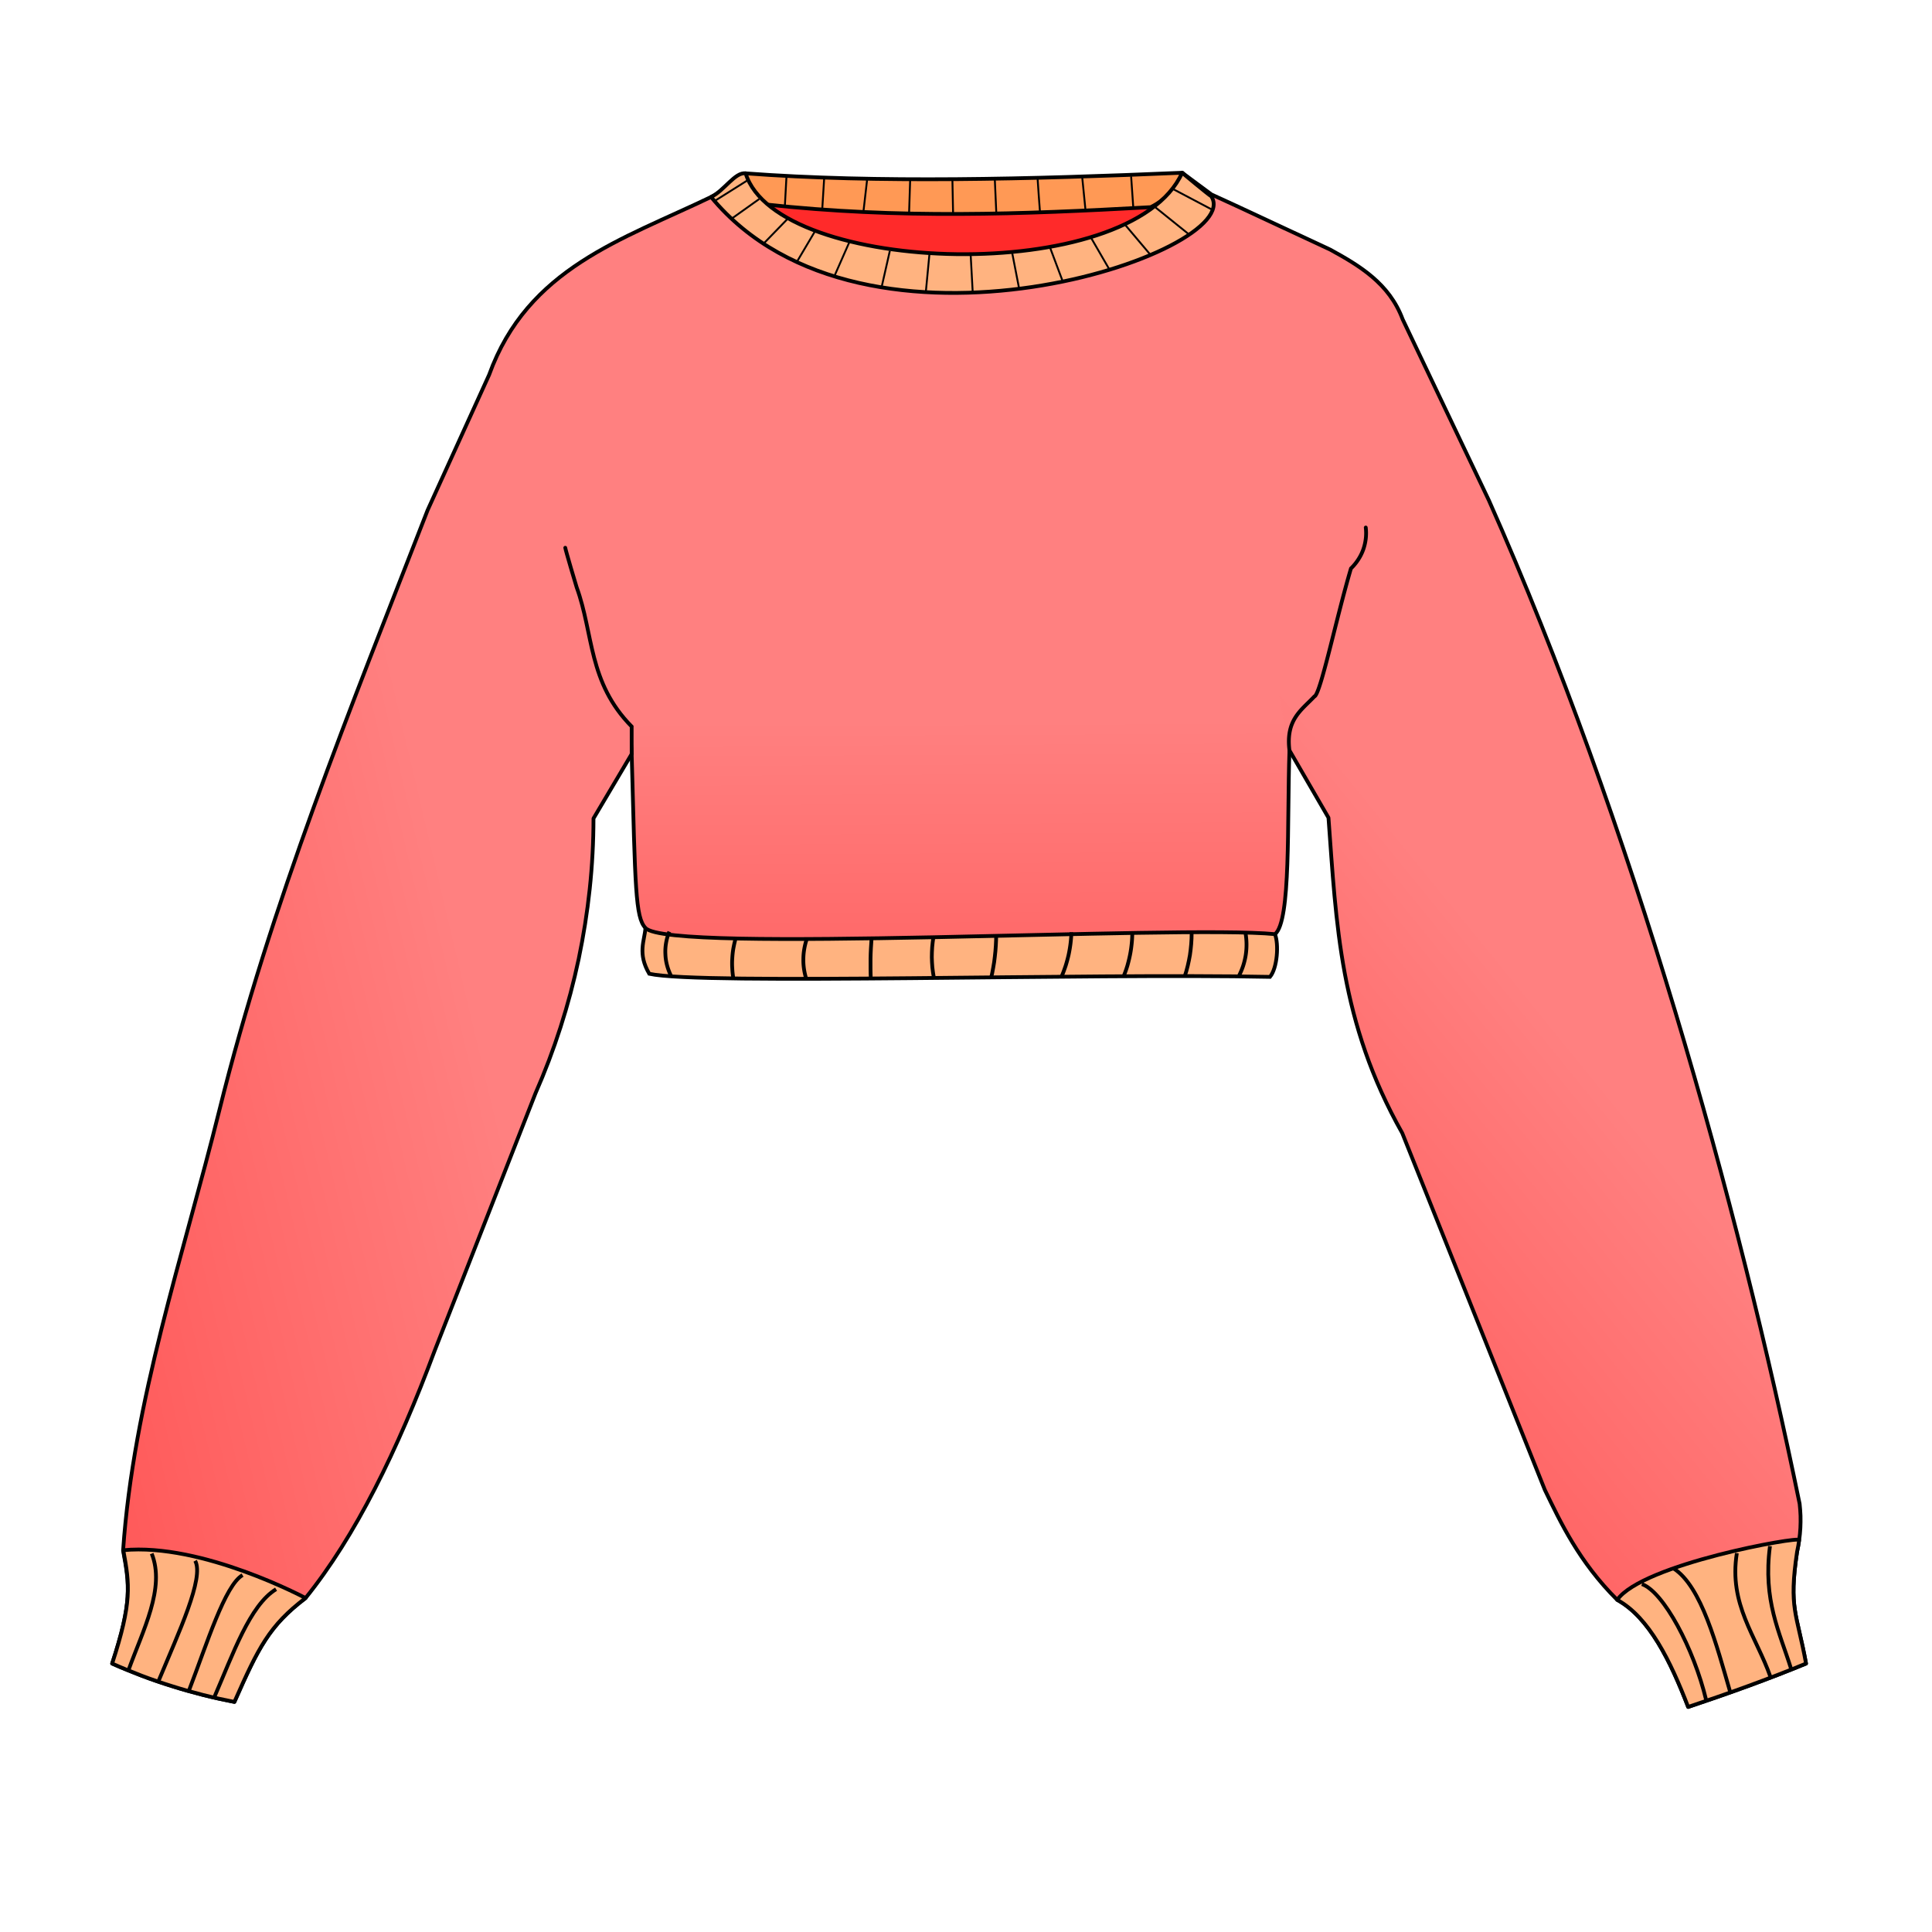 <svg version="1.1" viewBox="0 0 256 256" xmlns="http://www.w3.org/2000/svg" xmlns:xlink="http://www.w3.org/1999/xlink">
 <defs>
  <linearGradient id="linearGradient929">
   <stop stop-color="#f55" offset="0"/>
   <stop stop-color="#ff8080" offset="1"/>
  </linearGradient>
  <linearGradient id="linearGradient931" x1="4.339" x2="72.136" y1="188.47" y2="172.47" gradientUnits="userSpaceOnUse" xlink:href="#linearGradient929"/>
  <linearGradient id="linearGradient939" x1="167.05" x2="222.37" y1="200.68" y2="155.66" gradientUnits="userSpaceOnUse" xlink:href="#linearGradient929"/>
  <linearGradient id="linearGradient947" x1="126.37" x2="126.1" y1="151.59" y2="95.458" gradientUnits="userSpaceOnUse" xlink:href="#linearGradient929"/>
 </defs>
 <path d="M85.53,122.95c-.13,1.73-1.08,3.38.5,6.08,6.85,1.52,58.02-.1,82.25.41.98-1.18,1.18-4.33.66-5.66l-7.72-6.02L89.9,119.32Z" fill="#ffb380" stroke="#000" stroke-width=".5"/>
 <g stroke="#000" stroke-linejoin="round" stroke-width=".5">
  <path d="m98.8 22.97c4.17 13.57 51.08 15.01 57.84-0.08 10.454 9.561 15.414 58.62 14.22 76.54-0.33 9.47 0.22 22.67-1.92 24.35-12.86-1.26-80.44 2.64-83.42-0.83-1.33-1.4-1.34-5.26-1.82-23.04-1.026-24.006-3.319-40.523 15.1-76.94z" fill="url(#linearGradient947)"/>
  <path d="m156.64 22.89 3.89 2.88 3.23 1.48 12.51 5.83c3.84 2.11 7.81 4.45 9.59 9.23l11.43 24c18.98 42.72 33.04 93.28 41.17 132.95 0.06 0.54 0.1 1.07 0.12 1.6 0.01 0.54 0.01 1.07-0.02 1.6-0.03 0.54-0.08 1.07-0.16 1.6-0.07 0.52-0.17 1.05-0.28 1.57-1.12 7.5-0.04 8.09 1.19 14.8-5.01 2.07-10.25 3.95-15.62 5.75-2.34-6.08-5.16-11.87-9.4-14.19-5.07-5.04-7.53-10.32-9.59-14.57l-18.89-47.27c-8.3-14.7-8.74-27.73-9.78-41.8l-5.17-8.92" fill="url(#linearGradient939)"/>
  <path d="m83.7 99.91-5.06 8.54c-0.002 3.123-0.168 6.244-0.5 9.35-0.331 3.109-0.819 6.2-1.46 9.26-0.648 3.059-1.452 6.083-2.41 9.06-0.954 2.976-2.062 5.9-3.32 8.76l-13.33 34.03c-4.96 13.32-10.54 24.68-17.13 32.84-4.83 3.67-6.24 6.55-9.43 13.76-1.39-0.27-2.77-0.57-4.15-0.92-1.37-0.35-2.74-0.73-4.09-1.16-1.36-0.42-2.7-0.88-4.02-1.38-1.33-0.51-2.64-1.04-3.94-1.62 2.65-8.11 2.3-10.4 1.45-14.97 1.36-19.85 7.96-39.03 12.74-58.28 6.78-27.39 17.42-53.37 27.61-79.58l8.15-17.93c5.11-14.16 17.63-17.91 29.41-23.57 1.74-0.83 2.89-2.18 4.58-3.13" fill="url(#linearGradient931)"/>
 </g>
 <path d="M98.66,26.13l3.26-1.2,53.4.72-5.03,7.77-24.64,3.74L102.59,31.4Z" fill="#ff2a2a" stroke="#000" stroke-width=".25"/>
 <path d="m98.8 22.97c17.32 1.3 37.73 0.78 57.84-0.08-0.366 0.994-0.927 1.905-1.65 2.68-0.354 0.392-0.746 0.747-1.17 1.06-0.423 0.315-0.875 0.59-1.35 0.82-17.11 0.95-33.31 1.57-51.03-0.36-1.44-0.79-2.627 0.187-2.64-4.12z" fill="#f95" stroke="#000" stroke-linejoin="round" stroke-width=".5"/>
 <g fill="#ffb380" stroke="#000" stroke-linejoin="round" stroke-width=".5">
  <path d="m98.8 22.97c4.17 13.57 51.08 15.01 57.84-0.08 0 0 3.53 2.95 3.86 3.12 4.83 7.34-46 24.67-66.28 0.09 1.74-0.83 3.178-3.331 4.58-3.13z"/>
  <path d="m40.49 211.75c-4.83 3.67-6.24 6.55-9.43 13.76-1.39-0.27-2.77-0.57-4.15-0.92-1.37-0.35-2.74-0.73-4.09-1.16q-2.04-0.63-4.02-1.38c-1.33-0.51-2.64-1.04-3.94-1.62 2.65-8.11 2.33-10.45 1.48-15.02 10.44-1 24.15 6.34 24.15 6.34z"/>
  <path d="m238.4 204.06c-0.07 0.52-0.17 1.05-0.28 1.57-1.12 7.5-0.04 8.09 1.19 14.8-5.01 2.07-10.25 3.95-15.62 5.75-2.34-6.08-5.16-11.87-9.4-14.19 3.3-4.74 24.19-8.46 24.11-7.93z"/>
 </g>
 <g fill="none" stroke="#000">
  <g stroke-width=".5">
   <path d="M83.7,99.91V96.27c-5.79-5.88-5.03-12.26-7.29-18.45-.07-.19-1.48-4.96-1.51-5.24" stroke-linecap="round"/>
   <path d="M170.86,99.43c-.52-4.09,1.63-5.36,3.3-7.14.79-.2,2.88-10.32,4.85-16.97a6.529,6.529,0,0,0,.95-1.15,6.378,6.378,0,0,0,.67-1.33,6.642,6.642,0,0,0,.34-1.45,6.189,6.189,0,0,0,0-1.49" stroke-linecap="round"/>
   <path d="m88.69 123.45a6.801 6.801 0 0 0-0.43 1.48 6.612 6.612 0 0 0-0.09 1.54 6.429 6.429 0 0 0 0.24 1.52 7.443 7.443 0 0 0 0.57 1.44"/>
   <path d="m165.03 123.59a9.064 9.064 0 0 1 0.03 3 9.428 9.428 0 0 1-0.36 1.46 9.296 9.296 0 0 1-0.6 1.38"/>
   <path d="M132,123.86c0,.49-.02.97-.05,1.46-.03.48-.07.96-.13,1.44q-.075.735-.21,1.44c-.08.48-.18.96-.29,1.43"/>
   <path d="M141.97,123.53a17.226,17.226,0,0,1-.37,2.97c-.11.49-.24.97-.39,1.45-.16.48-.33.95-.53,1.41"/>
   <path d="M150.03,123.46a13.064,13.064,0,0,1-.07,1.53c-.05.5-.12,1.01-.22,1.51s-.22.99-.36,1.48a14.527,14.527,0,0,1-.52,1.44"/>
   <path d="M157.9,123.66c0,.49-.02.97-.06,1.45-.04.49-.1.97-.17,1.45-.08.48-.18.95-.29,1.42s-.25.94-.4,1.4"/>
   <path d="M97.46,124.41c-.12.42-.21.85-.29,1.28a11.646,11.646,0,0,0-.14,1.31,9.691,9.691,0,0,0,0,1.32,11.403,11.403,0,0,0,.14,1.31"/>
   <path d="m106.86 124.55a9.089 9.089 0 0 0-0.3 1.25 8.024 8.024 0 0 0-0.11 1.29 7.791 7.791 0 0 0 0.08 1.28 8.839 8.839 0 0 0 0.28 1.26"/>
   <path d="M115.49,124.31c-.04.45-.07.91-.09,1.36-.03.46-.04.92-.05,1.37-.01.46-.01.91,0,1.37,0,.45.02.91.04,1.37"/>
   <path d="M123.68,124.17c-.07.44-.12.88-.16,1.32-.03.45-.05.89-.05,1.34.01.45.03.89.07,1.33.05.45.11.89.19,1.33"/>
   <path d="m20.1 205.86c1.83 4.57-1.16 10.13-3.08 15.46"/>
   <path d="m36.58 210.58c-3.49 2.13-5.71 8.61-8.17 14.27"/>
   <path d="m25.86 206.81c1.23 2.27-2.18 9.49-4.84 15.9"/>
   <path d="m32.14 208.71c-2.34 1.35-4.72 9.1-7.09 15.26"/>
   <path d="m217.56 209.9c2.88 1.03 6.88 8.55 8.51 15.35"/>
   <path d="m234.53 204.87c-0.95 7.19 1.275 11.377 2.795 16.247"/>
   <path d="m230.14 205.8c-1.09 6.81 2.56 10.98 4.47 16.44"/>
   <path d="m221.76 207.83c3.72 2.38 5.73 10.3 7.49 16.34"/>
  </g>
  <g stroke-width=".25">
   <path d="m139.16 32.866 1.632 4.35"/>
   <path d="m117.91 33.233-1.116 4.92"/>
   <path d="m108 30.627-2.454 4.144"/>
   <path d="m100.6 26.37-3.829 2.728"/>
   <path d="m149.08 29.781 3.316 3.928"/>
   <path d="m155.46 25.064 5.24 2.765"/>
   <path d="m128.62 33.783 0.265 4.871"/>
   <path d="m112.58 32.001-1.968 4.469"/>
   <path d="m123.15 33.73-0.475 4.981"/>
   <path d="m134.11 33.458 0.941 4.845"/>
   <path d="m144.58 31.524 2.432 4.203"/>
   <path d="m153.12 27.494 4.507 3.627"/>
   <path d="m104.34 29.02-3.184 3.284"/>
   <path d="m131.82 23.804 0.19 4.3"/>
   <path d="m120.6 23.866-0.143 4.374"/>
   <path d="m114.89 23.87-0.487 4.23"/>
   <path d="m109.2 23.74-0.251 4.038"/>
   <path d="m104.21 23.427-0.206 3.763"/>
   <path d="m137.48 23.564c0 0.27 0.328 4.602 0.328 4.602"/>
   <path d="m143.4 23.5 0.426 4.26"/>
   <path d="M149.88,23.37l.29,4.19"/>
   <path d="M126.2,23.89l.09,4.39"/>
   <path d="m99 23.924-4.338 2.728"/>
  </g>
 </g>
</svg>
